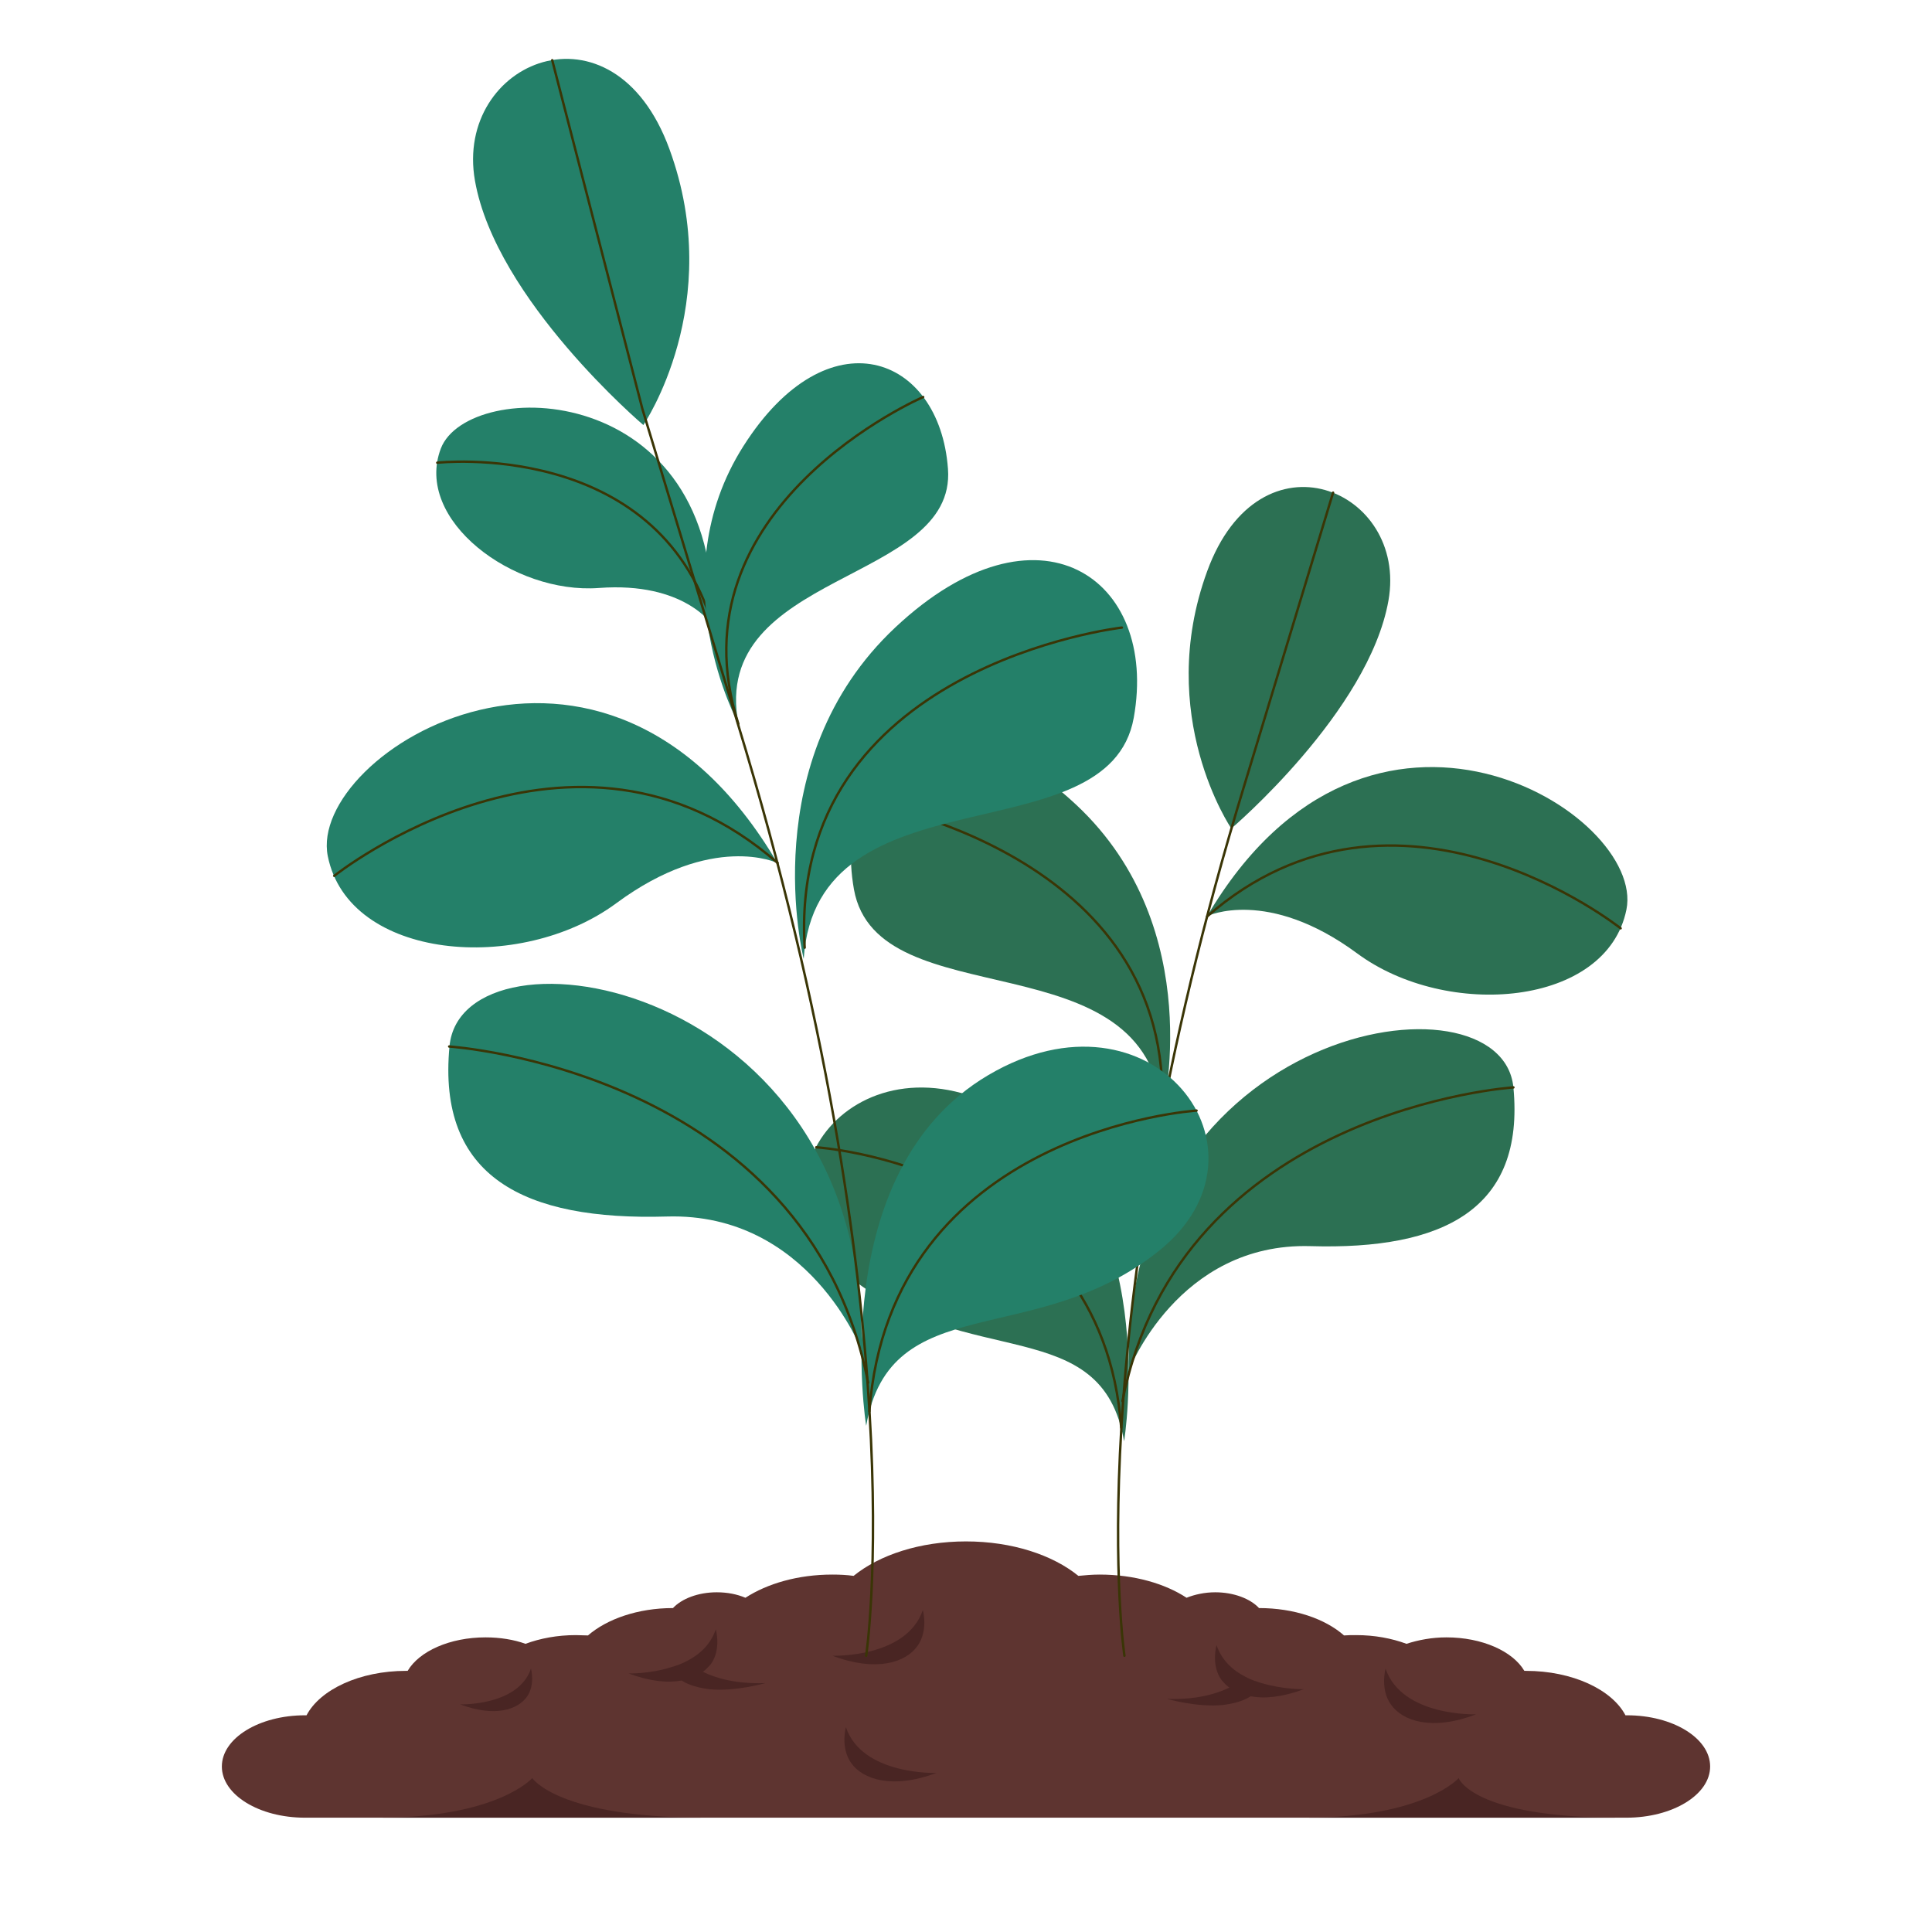 <?xml version="1.0" encoding="utf-8"?>
<!-- Generator: Adobe Illustrator 24.1.2, SVG Export Plug-In . SVG Version: 6.00 Build 0)  -->
<svg version="1.1" id="Layer_1" xmlns="http://www.w3.org/2000/svg" xmlns:xlink="http://www.w3.org/1999/xlink" x="0px" y="0px"
	 viewBox="0 0 600 600" style="enable-background:new 0 0 600 600;" xml:space="preserve">
<style type="text/css">
	.st0{display:none;}
	.st1{display:inline;fill:#FFFFFF;}
	.st2{fill:#5E3430;}
	.st3{fill:#492523;}
	.st4{fill:#2C7053;}
	.st5{fill:none;stroke:#3A3506;stroke-width:0.75;stroke-linecap:round;stroke-linejoin:round;stroke-miterlimit:10;}
	.st6{fill:#248069;}
</style>
<g id="background" class="st0">
	<rect class="st1" width="600" height="600"/>
</g>
<g id="objects">
	<g>
		<g>
			<path class="st2" d="M94.7,564.5c-14.2,0-25.8-7.1-25.8-15.9s11.6-15.9,25.8-15.9c0.2,0,0.3,0,0.5,0c4.2-8,16.5-13.8,30.9-13.8
				c0.2,0,0.3,0,0.5,0c3.6-6.1,13.1-10.4,24.2-10.4c4.5,0,8.8,0.7,12.4,2c4.6-1.7,9.9-2.7,15.6-2.7c1.3,0,2.5,0.1,3.8,0.1
				c5.9-5.1,15.5-8.5,26.4-8.5c2.7-2.9,7.8-4.9,13.6-4.9c3.3,0,6.3,0.6,8.9,1.7c6.8-4.4,16.3-7.2,27-7.2c2.2,0,4.4,0.1,6.6,0.4
				c8-6.5,20.6-10.7,34.9-10.7s26.9,4.2,34.9,10.7c2.1-0.2,4.3-0.4,6.6-0.4c10.7,0,20.3,2.8,27,7.2c2.5-1,5.6-1.7,8.9-1.7
				c5.8,0,10.9,2,13.6,4.9c10.9,0,20.5,3.3,26.4,8.5c1.2-0.1,2.5-0.1,3.8-0.1c5.7,0,11,1,15.6,2.7c3.7-1.2,7.9-2,12.4-2
				c11.1,0,20.6,4.3,24.2,10.4c0.2,0,0.3,0,0.5,0c14.4,0,26.7,5.8,30.9,13.8c0.2,0,0.3,0,0.5,0c14.2,0,25.8,7.1,25.8,15.9
				s-11.7,15.9-26,15.9H94.7z"/>
			<path class="st3" d="M142.9,529.3c0,0,18,0.6,22-11.1c0,0,1.4,5.1-1.3,8.8C160.8,530.9,153.7,533.4,142.9,529.3z"/>
			<path class="st3" d="M458.4,532.4c0,0-23,0.8-28.1-14.2c0,0-1.8,6.4,1.7,11.2C435.5,534.4,444.6,537.7,458.4,532.4z"/>
			<path class="st3" d="M290.8,550.6c0,0-23,0.8-28.1-14.2c0,0-1.8,6.4,1.7,11.2C267.9,552.5,277,555.8,290.8,550.6z"/>
			<path class="st3" d="M258.5,514.2c0,0,23,0.8,28.1-14.2c0,0,1.8,6.4-1.7,11.2C281.4,516.2,272.3,519.4,258.5,514.2z"/>
			<path class="st3" d="M404.9,524.6c-6.7,2.5-12.2,3-16.5,2.2c-2.3,1.5-5.4,2.3-8.6,2.7c-8.1,0.8-17.4-1.9-17.4-1.9
				c8.9,0.3,15-1.4,19.4-3.5c-1-0.7-1.7-1.5-2.4-2.3c-3.4-4.6-1.6-10.9-1.6-10.9c1.6,4.7,5,7.8,8.9,9.8c1.6,0.9,3.4,1.5,5.1,2
				C398.5,524.7,404.9,524.6,404.9,524.6z"/>
			<path class="st3" d="M195.2,519.7c6.7,2.5,12.2,3,16.5,2.2c2.3,1.5,5.4,2.3,8.6,2.7c8.1,0.8,17.4-1.9,17.4-1.9
				c-8.9,0.3-15.1-1.4-19.4-3.5c0.9-0.7,1.7-1.5,2.4-2.3c3.4-4.6,1.6-10.9,1.6-10.9c-1.6,4.7-5,7.8-8.9,9.8c-1.6,0.9-3.4,1.5-5.1,2
				C201.6,519.9,195.2,519.7,195.2,519.7z"/>
			<path class="st3" d="M117.8,564.5c36.8,0,47.5-12.3,47.5-12.3s7.9,12.3,53.6,12.3H117.8z"/>
			<path class="st3" d="M405.5,564.5c36.8,0,47.5-12.3,47.5-12.3s4.2,12.3,49.9,12.3H405.5z"/>
		</g>
	</g>
	<g>
		<g>
			<path class="st4" d="M374.9,284.5c0,0,18.7-9,46.6,11.6c27.9,20.6,77.5,16.5,83.6-13.6C511.2,252.5,425.2,199,374.9,284.5z"/>
			<path class="st4" d="M360.9,346c0,0,14.6-57.4-26.6-96s-76.3-14.4-69.1,26.2C272.5,316.8,357.2,290.4,360.9,346z"/>
			<path class="st4" d="M349.1,447.6c0,0,12.1-73.6-35.3-101.6s-85.7,21.8-49.6,50.8S342.2,407.6,349.1,447.6z"/>
			<path class="st4" d="M382.4,257.3c0,0,42.7-36.3,48.8-70.8c6.1-34.5-39.9-54-56.3-9.1C358.5,222.3,382.4,257.3,382.4,257.3z"/>
			<path class="st4" d="M350.5,425.8c0,0,15.3-40,56.5-38.8s66.6-11.4,63-49.3C466.3,299.8,348.6,318,350.5,425.8z"/>
			<path class="st5" d="M470,337.7c0,0-103.6,6.8-121.4,97.4"/>
			<path class="st5" d="M253.5,356.3c0,0,88.8,5.7,94.7,87.1"/>
			<path class="st5" d="M503.3,288.3c0,0-69.4-55.3-128.4-3.7"/>
			<path class="st5" d="M267.4,248.9c0,0,98.2,15.5,93.4,97.1"/>
			<path class="st5" d="M414,153l-27.6,91c-52.1,170.8-37.2,270.2-37.2,270.2"/>
		</g>
		<g>
			<path class="st6" d="M241.4,268c0,0-20.1-9.6-50,12.5c-29.9,22.1-83.1,17.7-89.6-14.6C95.3,233.7,187.5,176.3,241.4,268z"/>
			<path class="st6" d="M249.6,297.8c0,0-15.7-61.6,28.5-103c44.2-41.4,81.8-15.4,74,28.1C344.3,266.4,253.5,238.2,249.6,297.8z"/>
			<path class="st6" d="M269,442.8c0,0-12.9-78.9,37.9-108.9c50.8-30,91.8,23.4,53.1,54.5C321.4,419.4,276.5,399.9,269,442.8z"/>
			<path class="st6" d="M199.8,132c0,0-45.8-38.9-52.3-75.9c-6.5-37,42.8-57.9,60.4-9.8C225.5,94.4,199.8,132,199.8,132z"/>
			<path class="st6" d="M267.6,419.4c0,0-16.4-42.9-60.5-41.6c-44.2,1.3-71.4-12.2-67.5-52.9C143.4,284.3,269.6,303.8,267.6,419.4z"
				/>
			<path class="st5" d="M139.5,325c0,0,111.1,7.3,130.1,104.4"/>
			<path class="st5" d="M371.6,344.9c0,0-95.2,6.1-101.6,93.4"/>
			<path class="st5" d="M103.8,272c0,0,74.4-59.3,137.7-4"/>
			<path class="st6" d="M221.3,194.2c0,0-8.6-13.6-35.3-11.6c-26.7,2-57.5-21.2-49.1-43.3C145.4,117.1,223.6,117.5,221.3,194.2z"/>
			<path class="st5" d="M135.8,143.7c0,0,68.1-7.6,85.5,50.4"/>
			<path class="st5" d="M348.4,194.9c0,0-103.7,11.9-98.5,99.4"/>
			<path class="st6" d="M229.3,224.7c0,0-24.6-45,1.6-86.2c26.2-41.2,60.9-28.4,63.5,7.1C297.1,181.2,220.4,177.4,229.3,224.7z"/>
			<path class="st5" d="M286.7,123.3c0,0-79,34.1-57.4,101.5"/>
			<path class="st5" d="M171.5,18.7L199.5,127l29.6,97.6C285,407.7,269,514.2,269,514.2"/>
		</g>
	</g>
</g>
</svg>
